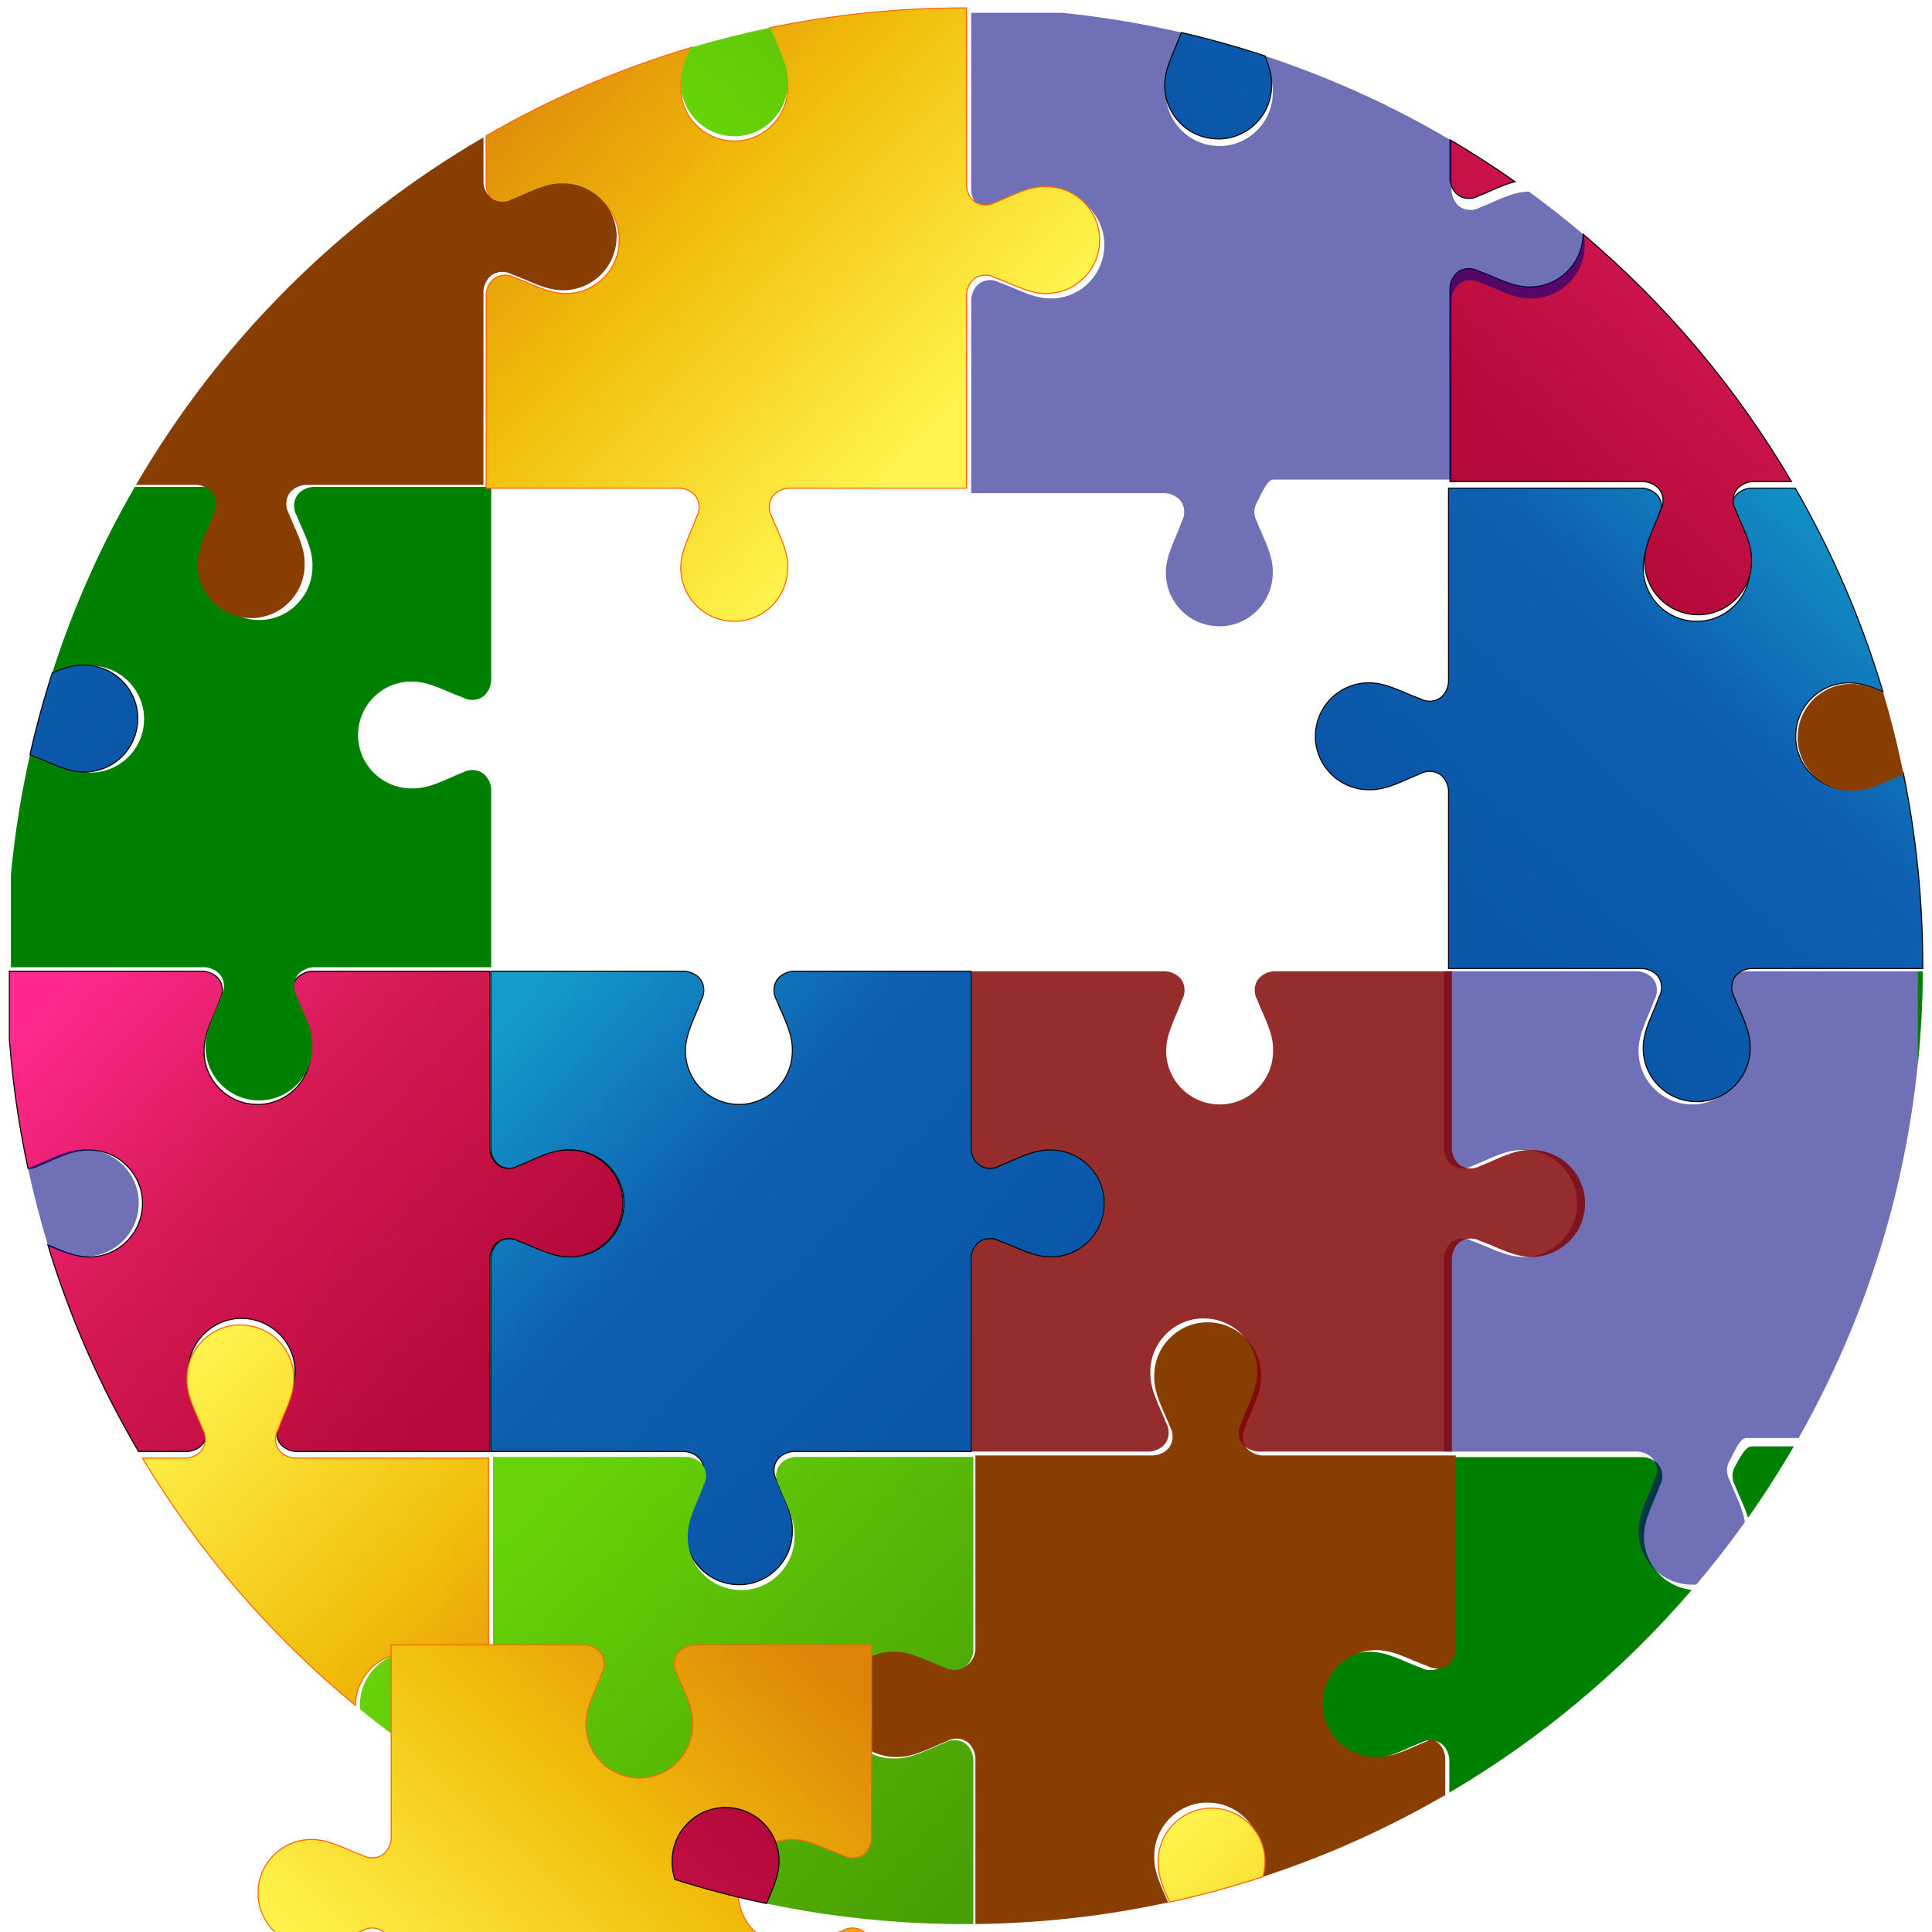 <?xml version="1.0" encoding="utf-8"?>
<svg id="svg2" width="512" height="512" viewBox="-315 -366 731 732" version="1.1" xmlns="http://www.w3.org/2000/svg">
    <title id="title4460">jigsaw-puzzle-II</title>
    <defs id="defs4">
        <linearGradient id="linearGradient4008" x1="444.77" gradientUnits="userSpaceOnUse" y1="302.12"
                        gradientTransform="matrix(1, 0, 0, 1, -611.814, -182.11)" x2="602.46" y2="451.32">
            <stop id="stop4416" style="stop-color:#ff298f" offset="0"/>
            <stop id="stop4418" style="stop-color:#d51952" offset="0.45"/>
            <stop id="stop4420" style="stop-color:#b5093b" offset="1"/>
        </linearGradient>
        <linearGradient id="linearGradient4013" x1="444.77" gradientUnits="userSpaceOnUse" y1="302.12"
                        gradientTransform="matrix(1, 0, 0, 1, -429.41, -182.11)" x2="602.46" y2="451.32">
            <stop id="stop4424" style="stop-color:#139bca" offset="0"/>
            <stop id="stop4426" style="stop-color:#0e5fb0" offset="0.45"/>
            <stop id="stop4428" style="stop-color:#0a57a9" offset="1"/>
        </linearGradient>
        <linearGradient id="linearGradient4027" x1="444.77" gradientUnits="userSpaceOnUse" y1="302.12"
                        gradientTransform="matrix(-1, 0, 0, -1, 444.037, 754.605)" x2="602.46" y2="451.32">
            <stop id="stop4432" style="stop-color:#dd8509" offset="0"/>
            <stop id="stop4434" style="stop-color:#f1bd0a" offset="0.45"/>
            <stop id="stop4436" style="stop-color:#fff44d" offset="1"/>
        </linearGradient>
        <linearGradient id="linearGradient4029" x1="444.77" gradientUnits="userSpaceOnUse" y1="302.12"
                        gradientTransform="matrix(-1, 0, 0, -1, 627.732, 754.171)" x2="602.46" y2="451.32">
            <stop id="stop4440" style="stop-color:#489f03" offset="0"/>
            <stop id="stop4442" style="stop-color:#55b505" offset="0.45"/>
            <stop id="stop4444" style="stop-color:#67d308" offset="1"/>
        </linearGradient>
        <filter id="filter4402" color-interpolation-filters="sRGB">
            <feGaussianBlur id="feGaussianBlur4404" stdDeviation="1.036"/>
        </filter>
        <linearGradient id="gradient-1" x1="444.77" gradientUnits="userSpaceOnUse" y1="302.12"
                        gradientTransform="matrix(-1, 0, 0, -1, 810.909, 437.122)" x2="602.46" y2="451.32">
            <stop id="stop-1" style="stop-color:#dd8509" offset="0"/>
            <stop id="stop-2" style="stop-color:#f1bd0a" offset="0.45"/>
            <stop id="stop-3" style="stop-color:#fff44d" offset="1"/>
        </linearGradient>
        <linearGradient id="gradient-2" x1="444.77" gradientUnits="userSpaceOnUse" y1="302.12"
                        gradientTransform="matrix(0, 1, -1, 0, 837.734, -517.16)" x2="602.46" y2="451.32">
            <stop id="stop-4" style="stop-color:#139bca" offset="0"/>
            <stop id="stop-5" style="stop-color:#0e5fb0" offset="0.45"/>
            <stop id="stop-6" style="stop-color:#0a57a9" offset="1"/>
        </linearGradient>
        <linearGradient id="gradient-3" x1="444.77" gradientUnits="userSpaceOnUse" y1="302.12"
                        gradientTransform="matrix(0, 1, -1, 0, 838.283, -701.639)" x2="602.46"
                        y2="451.32">
            <stop id="stop-7" style="stop-color:#ff298f" offset="0"/>
            <stop id="stop-8" style="stop-color:#d51952" offset="0.45"/>
            <stop id="stop-9" style="stop-color:#b5093b" offset="1"/>
        </linearGradient>
        <linearGradient id="gradient-4" x1="444.77" gradientUnits="userSpaceOnUse" y1="302.12"
                        gradientTransform="matrix(1, 0, -0, 1, -431.171, -547.12)" x2="602.46"
                        y2="451.32">
            <stop id="stop-10" style="stop-color:#dd8509" offset="0"/>
            <stop id="stop-11" style="stop-color:#f1bd0a" offset="0.45"/>
            <stop id="stop-12" style="stop-color:#fff44d" offset="1"/>
        </linearGradient>
        <linearGradient id="gradient-5" x1="444.77" gradientUnits="userSpaceOnUse" y1="302.12"
                        gradientTransform="matrix(-0, -1, 1, -0, -276.406, 1089.463)" x2="602.46"
                        y2="451.32">
            <stop id="stop-13" style="stop-color:#ff298f" offset="0"/>
            <stop id="stop-14" style="stop-color:#d51952" offset="0.45"/>
            <stop id="stop-15" style="stop-color:#b5093b" offset="1"/>
        </linearGradient>
        <linearGradient id="gradient-6" x1="444.77" gradientUnits="userSpaceOnUse" y1="302.12"
                        gradientTransform="matrix(-1, 0, 0, -1, 811.986, 937.694)" x2="602.46" y2="451.32">
            <stop id="stop-16" style="stop-color:#dd8509" offset="0"/>
            <stop id="stop-17" style="stop-color:#f1bd0a" offset="0.45"/>
            <stop id="stop-18" style="stop-color:#fff44d" offset="1"/>
        </linearGradient>
        <linearGradient id="gradient-7" x1="444.77" gradientUnits="userSpaceOnUse" y1="302.12"
                        gradientTransform="matrix(1, 0, 0, 1, -795.619, -365.816)" x2="602.46" y2="451.32">
            <stop id="stop-19" style="stop-color:#139bca" offset="0"/>
            <stop id="stop-20" style="stop-color:#0e5fb0" offset="0.45"/>
            <stop id="stop-21" style="stop-color:#0a57a9" offset="1"/>
        </linearGradient>
        <linearGradient id="gradient-8" x1="444.77" gradientUnits="userSpaceOnUse" y1="302.12"
                        gradientTransform="matrix(0, 1, -1, 0, 473.14, -882.932)" x2="602.46" y2="451.32">
            <stop id="stop-22" style="stop-color:#489f03" offset="0"/>
            <stop id="stop-23" style="stop-color:#55b505" offset="0.45"/>
            <stop id="stop-24" style="stop-color:#67d308" offset="1"/>
        </linearGradient>
        <linearGradient id="gradient-9" x1="444.77" gradientUnits="userSpaceOnUse" y1="302.12"
                        gradientTransform="matrix(0, 1, -1, 0, 656.448, -881.92)" x2="602.46" y2="451.32">
            <stop id="stop-25" style="stop-color:#139bca" offset="0"/>
            <stop id="stop-26" style="stop-color:#0e5fb0" offset="0.45"/>
            <stop id="stop-27" style="stop-color:#0a57a9" offset="1"/>
        </linearGradient>
    </defs>
    <g id="layer2" transform="translate(-137.29 -101.04)">
        <path id="path4359"
              d="M 370.91 401.356 L 370.879 401.356 C 370.669 399.011 369.306 396.477 367.316 395.325 C 365.152 394.072 362.331 394.083 360.16 395.325 C 353.888 397.746 347.562 401.592 340.722 401.356 C 329.888 401.356 321.014 392.836 320.472 382.137 C 320.455 381.792 320.472 381.455 320.472 381.106 C 320.472 369.922 329.538 360.856 340.722 360.856 C 347.685 360.856 353.633 364.632 360.16 366.887 C 362.331 368.129 365.152 368.14 367.316 366.887 C 369.306 365.735 370.669 363.201 370.879 360.856 L 370.91 360.856 L 370.91 287.106 L 444.66 287.106 L 444.66 287.137 C 447.005 287.347 449.539 288.709 450.691 290.7 C 451.944 292.864 451.933 295.685 450.691 297.856 C 448.436 304.384 444.66 310.332 444.66 317.294 C 444.66 327.757 452.595 336.366 462.775 337.433 C 436.678 367.817 405.641 393.835 370.91 414.241 Z M 479.129 297.856 C 477.887 295.685 477.876 292.864 479.129 290.7 C 480.281 288.709 482.815 283.281 485.16 283.071 L 485.16 283.04 L 501.437 283.04 C 496.046 292.326 490.254 301.351 484.087 310.091 C 482.814 305.91 480.679 301.872 479.129 297.856 Z"
              style="color:#000000;fill:#008000"/>
        <path id="path4374" style="color:#000000;fill:#873e00"
              d="M 299.61 438.267 C 299.61 427.083 290.544 418.017 279.36 418.017 C 279.011 418.017 278.674 418 278.329 418.017 C 267.629 418.559 259.11 427.433 259.11 438.267 C 258.897 444.429 261.997 450.173 264.384 455.837 C 240.814 460.934 216.391 463.743 191.36 464.018 L 191.36 400.736 L 191.329 400.736 C 191.119 398.391 189.756 395.857 187.766 394.705 C 185.602 393.452 182.781 393.463 180.61 394.705 C 174.338 397.126 168.012 400.972 161.172 400.736 C 150.338 400.736 141.464 392.216 140.922 381.517 C 140.905 381.172 140.922 380.835 140.922 380.486 C 140.922 369.302 149.988 360.236 161.172 360.236 C 168.135 360.236 174.083 364.012 180.61 366.267 C 182.781 367.509 185.602 367.52 187.766 366.267 C 189.756 365.115 191.119 362.581 191.329 360.236 L 191.36 360.236 L 191.36 286.486 L 259.11 286.486 L 259.11 286.455 C 261.455 286.245 263.989 284.882 265.141 282.892 C 266.394 280.727 266.383 277.907 265.141 275.736 C 262.72 269.464 258.873 263.137 259.11 256.298 C 259.11 245.463 267.629 236.59 278.329 236.048 C 278.674 236.03 279.011 236.048 279.36 236.048 C 290.544 236.048 299.61 245.114 299.61 256.298 C 299.61 263.261 295.834 269.208 293.579 275.736 C 292.337 277.907 292.326 280.727 293.579 282.892 C 294.73 284.882 297.265 286.245 299.61 286.455 L 299.61 286.486 L 373.36 286.486 L 373.36 360.236 L 373.329 360.236 C 373.119 362.581 371.757 365.115 369.767 366.267 C 367.602 367.52 364.781 367.509 362.61 366.267 C 356.082 364.012 350.134 360.236 343.172 360.236 C 331.989 360.236 322.922 369.302 322.922 380.486 C 322.922 380.835 322.905 381.172 322.922 381.517 C 323.464 392.217 332.338 400.736 343.172 400.736 C 350.012 400.972 356.339 397.126 362.61 394.705 C 364.781 393.463 363.602 393.452 365.767 394.705 C 367.757 395.857 369.119 398.391 369.329 400.736 L 369.36 400.736 L 369.36 415.146 C 346.954 428.162 323.029 438.849 297.914 446.875 C 298.901 444.11 299.61 441.284 299.61 438.267 Z"/>
        <path id="path4353" style="color:#000000;fill-opacity:.56;fill:#000080"
              d="M 442.6 103.04 L 442.6 103.072 C 444.945 103.282 447.48 104.644 448.631 106.634 C 449.884 108.799 449.873 111.62 448.631 113.79 C 446.376 120.319 442.6 126.266 442.6 133.229 C 442.6 144.412 451.666 153.479 462.85 153.479 C 463.2 153.479 463.536 153.496 463.881 153.479 C 474.581 152.937 483.1 144.063 483.1 133.229 C 483.337 126.389 479.49 120.062 477.069 113.791 C 475.827 111.62 475.816 108.799 477.069 106.634 C 478.221 104.644 480.755 103.282 483.1 103.072 L 483.1 103.041 L 550.285 103.041 C 549.938 167.316 532.886 227.637 503.249 279.883 L 483.1 279.883 L 483.1 279.914 C 480.755 280.124 478.221 286.613 477.069 288.603 C 475.816 290.768 475.827 293.588 477.069 295.759 C 479.08 300.97 482.076 306.219 482.896 311.768 C 477.086 319.904 470.949 327.789 464.503 335.406 C 464.297 335.423 464.089 335.436 463.881 335.447 C 463.536 335.465 463.2 335.447 462.85 335.447 C 451.666 335.447 442.6 326.381 442.6 315.197 C 442.6 308.234 446.376 302.287 448.631 295.759 C 449.873 293.588 449.884 290.768 448.631 288.603 C 447.48 286.613 444.945 285.25 442.6 285.041 L 442.6 285.009 L 368.85 285.009 L 368.85 211.259 L 368.881 211.259 C 369.091 208.914 370.453 206.38 372.444 205.228 C 374.608 203.975 377.429 203.986 379.6 205.228 C 386.128 207.483 392.076 211.259 399.038 211.259 C 410.221 211.259 419.288 202.193 419.288 191.009 C 419.288 190.66 419.305 190.323 419.288 189.978 C 418.746 179.278 409.872 170.759 399.038 170.759 C 392.198 170.523 385.872 174.369 379.6 176.79 C 377.429 178.032 374.608 178.043 372.444 176.79 C 370.453 175.638 369.091 173.104 368.881 170.759 L 368.85 170.759 L 368.85 103.04 Z"/>
        <path id="path4355"
              d="M 189.88 103.04 L 189.88 170.759 L 189.911 170.759 C 190.121 173.104 191.484 175.638 193.474 176.79 C 195.638 178.043 198.459 178.032 200.63 176.79 C 206.902 174.369 213.228 170.523 220.068 170.759 C 230.902 170.759 239.776 179.278 240.318 189.978 C 240.335 190.323 240.318 190.66 240.318 191.009 C 240.318 202.193 231.252 211.259 220.068 211.259 C 213.106 211.259 207.158 207.483 200.63 205.228 C 198.459 203.986 195.638 203.975 193.474 205.228 C 191.484 206.38 190.121 208.914 189.911 211.259 L 189.881 211.259 L 189.881 285.009 L 257.631 285.009 L 257.631 284.978 C 259.977 284.768 262.511 283.406 263.662 281.415 C 264.915 279.251 264.904 276.43 263.662 274.259 C 261.242 267.987 257.395 261.661 257.631 254.821 C 257.631 243.987 266.15 235.113 276.85 234.571 C 277.195 234.554 277.532 234.571 277.882 234.571 C 289.066 234.571 298.132 243.638 298.132 254.821 C 298.132 261.783 294.356 267.731 292.1 274.259 C 290.858 276.43 290.847 279.251 292.1 281.415 C 293.252 283.406 295.786 284.768 298.132 284.978 L 298.132 285.009 L 371.882 285.009 L 371.882 211.259 L 371.913 211.259 C 372.122 208.914 373.485 206.38 375.475 205.228 C 377.64 203.975 380.46 203.986 382.631 205.228 C 389.159 207.483 395.106 211.259 402.069 211.259 C 413.253 211.259 422.319 202.193 422.319 191.009 C 422.319 190.66 422.336 190.323 422.319 189.978 C 421.777 179.279 412.904 170.759 402.069 170.759 C 395.23 170.523 388.903 174.369 382.631 176.79 C 380.46 178.032 377.64 178.043 375.475 176.79 C 373.485 175.638 372.122 173.104 371.913 170.759 L 371.882 170.759 L 371.882 103.04 L 304.132 103.04 L 304.132 103.071 C 301.786 103.281 299.252 104.644 298.1 106.634 C 296.848 108.798 296.858 111.619 298.1 113.79 C 300.521 120.062 304.368 126.388 304.132 133.228 C 304.132 144.062 295.612 152.936 284.913 153.478 C 284.567 153.496 284.231 153.478 283.881 153.478 C 272.697 153.478 263.631 144.412 263.631 133.228 C 263.631 126.266 267.407 120.318 269.663 113.79 C 270.904 111.619 270.915 108.798 269.663 106.634 C 268.511 104.644 265.977 103.281 263.631 103.071 L 263.631 103.041 L 189.881 103.041 L 189.88 103.04 Z"
              style="color:#000000;filter:url(#filter4402);fill-opacity:.822;fill:#800000"/>
        <path id="path3971"
              d="M 7.744 103.04 L 7.744 170.759 L 7.775 170.759 C 7.985 173.104 9.347 175.638 11.337 176.79 C 13.502 178.043 16.323 178.032 18.494 176.79 C 24.765 174.369 31.092 170.522 37.932 170.759 C 48.766 170.759 57.64 179.278 58.182 189.978 C 58.199 190.323 58.182 190.66 58.182 191.009 C 58.182 202.193 49.115 211.259 37.932 211.259 C 30.97 211.259 25.022 207.483 18.494 205.228 C 16.323 203.986 13.502 203.975 11.337 205.228 C 9.347 206.38 7.985 208.914 7.775 211.259 L 7.744 211.259 L 7.744 285.009 L 81.494 285.009 L 81.494 285.04 C 83.839 285.25 86.374 286.613 87.525 288.603 C 88.778 290.767 88.767 293.588 87.525 295.759 C 85.27 302.286 81.494 308.234 81.494 315.197 C 81.494 326.381 90.56 335.447 101.744 335.447 C 102.093 335.447 102.43 335.465 102.775 335.447 C 113.475 334.905 121.994 326.031 121.994 315.197 C 122.231 308.357 118.384 302.031 115.963 295.759 C 114.721 293.588 114.71 290.767 115.963 288.603 C 117.115 286.613 119.649 285.25 121.994 285.04 L 121.994 285.009 L 189.744 285.009 L 189.744 211.259 L 189.775 211.259 C 189.985 208.914 191.348 206.379 193.338 205.228 C 195.502 203.975 198.323 203.986 200.494 205.228 C 207.021 207.483 212.969 211.259 219.932 211.259 C 231.116 211.259 240.182 202.193 240.182 191.009 C 240.182 190.66 240.199 190.323 240.182 189.978 C 239.64 179.279 230.766 170.759 219.932 170.759 C 213.092 170.523 206.766 174.369 200.494 176.79 C 198.323 178.032 195.502 178.043 193.338 176.79 C 191.348 175.638 189.985 173.104 189.775 170.759 L 189.744 170.759 L 189.744 103.04 L 121.994 103.04 L 121.994 103.071 C 119.649 103.281 117.115 104.643 115.963 106.634 C 114.71 108.798 114.721 111.619 115.963 113.79 C 118.384 120.062 122.231 126.388 121.994 133.228 C 121.994 144.062 113.475 152.936 102.775 153.478 C 102.43 153.495 102.093 153.478 101.744 153.478 C 90.56 153.478 81.494 144.412 81.494 133.228 C 81.494 126.266 85.27 120.318 87.525 113.79 C 88.767 111.619 88.778 108.798 87.525 106.634 C 86.374 104.643 83.839 103.281 81.494 103.071 L 81.494 103.041 L 7.744 103.041 L 7.744 103.04 Z"
              style="color:#000000;stroke:#000000;stroke-width:0.4;fill:url(#linearGradient4013)"/>
        <path id="path4006"
              d="M -174.663 103.041 L -100.913 103.041 L -100.913 103.071 C -98.567 103.281 -96.033 104.643 -94.881 106.633 C -93.629 108.798 -93.64 111.619 -94.881 113.79 C -97.137 120.318 -100.913 126.265 -100.913 133.228 C -100.913 144.411 -91.847 153.478 -80.663 153.478 C -80.313 153.478 -79.977 153.495 -79.631 153.478 C -68.932 152.936 -60.412 144.062 -60.412 133.228 C -60.176 126.388 -64.023 120.061 -66.444 113.79 C -67.686 111.619 -67.696 108.798 -66.444 106.633 C -65.292 104.643 -62.758 103.281 -60.412 103.071 L -60.412 103.04 L 7.338 103.04 L 7.338 170.759 L 7.369 170.759 C 7.578 173.104 8.941 175.638 10.931 176.79 C 13.096 178.042 15.916 178.032 18.087 176.79 C 24.359 174.369 30.686 170.522 37.525 170.759 C 48.36 170.759 57.233 179.279 57.775 189.978 C 57.792 190.323 57.775 190.659 57.775 191.009 C 57.775 202.193 48.709 211.259 37.525 211.259 C 30.562 211.259 24.615 207.483 18.087 205.228 C 15.916 203.986 13.096 203.975 10.931 205.228 C 8.941 206.379 7.578 208.913 7.369 211.259 L 7.338 211.259 L 7.338 285.009 L -66.412 285.009 L -66.412 284.977 C -68.758 284.768 -71.292 283.405 -72.444 281.415 C -73.697 279.25 -73.686 276.43 -72.444 274.259 C -70.188 267.731 -66.412 261.783 -66.412 254.821 C -66.412 243.637 -75.478 234.571 -86.662 234.571 C -87.012 234.571 -87.349 234.554 -87.694 234.571 C -98.394 235.113 -106.913 243.987 -106.913 254.821 C -107.149 261.661 -103.302 267.987 -100.882 274.259 C -99.64 276.43 -99.629 279.25 -100.882 281.415 C -102.033 283.405 -104.567 284.768 -106.913 284.977 L -106.913 285.009 L -125.706 285.009 C -140.087 260.594 -151.693 234.348 -160.091 206.706 C -160.091 206.706 -160.091 206.706 -160.091 206.706 C -154.99 208.831 -150.059 211.259 -144.476 211.259 C -133.292 211.259 -124.226 202.193 -124.226 191.009 C -124.226 190.659 -124.209 190.323 -124.226 189.978 C -124.768 179.278 -133.642 170.759 -144.476 170.759 C -151.316 170.522 -157.642 174.369 -163.914 176.79 C -165.029 177.428 -166.315 177.741 -167.595 177.725 C -167.638 177.523 -167.682 177.32 -167.725 177.118 C -167.738 177.054 -167.752 176.991 -167.765 176.928 C -168.083 175.432 -168.392 173.933 -168.692 172.431 C -168.7 172.391 -168.708 172.351 -168.716 172.312 C -168.758 172.098 -168.801 171.884 -168.843 171.67 C -169.762 167.008 -170.592 162.315 -171.331 157.591 C -172.794 148.237 -173.9 138.765 -174.635 129.189 C -174.645 129.061 -174.654 128.933 -174.664 128.805 L -174.664 103.04 Z"
              style="color:#000000;stroke:#000000;stroke-width:0.4;fill:url(#linearGradient4008)"/>
        <path id="path4023" style="color:#000000;stroke:#ff6600;stroke-width:0.4;fill:url(#linearGradient4027)"
              d="M -107.363 287.486 L -107.363 287.455 C -105.018 287.245 -102.484 285.882 -101.332 283.892 C -100.079 281.728 -100.09 278.907 -101.332 276.736 C -103.753 270.464 -107.6 264.138 -107.363 257.298 C -107.363 246.464 -98.844 237.59 -88.144 237.048 C -87.799 237.031 -87.462 237.048 -87.113 237.048 C -75.929 237.048 -66.863 246.114 -66.863 257.298 C -66.863 264.261 -70.639 270.209 -72.894 276.736 C -74.136 278.907 -74.147 281.728 -72.894 283.892 C -71.743 285.882 -69.208 287.245 -66.863 287.455 L -66.863 287.486 L 6.887 287.486 L 6.887 361.236 L 6.856 361.236 C 6.646 363.581 5.284 366.116 3.294 367.267 C 1.129 368.52 -1.692 368.509 -3.863 367.267 C -10.391 365.012 -16.339 361.236 -23.301 361.236 C -34.388 361.236 -43.396 370.148 -43.549 381.2 C -75.482 354.858 -102.835 323.162 -124.233 287.486 Z M -3.863 395.705 C -1.692 394.463 1.129 394.452 3.294 395.705 C 5.284 396.857 6.646 399.391 6.856 401.736 L 6.887 401.736 L 6.887 416.109 C -1.36 411.376 -9.404 406.329 -17.228 400.984 C -12.642 399.778 -8.239 397.394 -3.863 395.705 Z"/>
        <path id="path4025"
              d="M 116.833 438.821 C 116.833 427.637 107.767 418.571 96.583 418.571 C 96.233 418.571 95.897 418.554 95.552 418.571 C 84.852 419.113 76.333 427.987 76.333 438.821 C 76.233 441.706 76.86 444.499 77.799 447.236 C 53.525 439.566 30.354 429.413 8.583 417.076 L 8.583 401.29 L 8.552 401.29 C 8.342 398.945 6.979 396.411 4.989 395.259 C 2.824 394.006 0.004 394.017 -2.167 395.259 C -7.102 397.164 -12.071 399.951 -17.296 400.938 C -25.733 395.171 -33.915 389.057 -41.82 382.617 C -41.834 382.436 -41.846 382.254 -41.855 382.071 C -41.872 381.726 -41.855 381.39 -41.855 381.04 C -41.855 369.856 -32.789 360.79 -21.605 360.79 C -14.642 360.79 -8.694 364.566 -2.167 366.821 C 0.004 368.063 2.824 368.074 4.989 366.821 C 6.979 365.67 8.342 363.135 8.552 360.79 L 8.583 360.79 L 8.583 287.04 L 82.333 287.04 L 82.333 287.071 C 84.678 287.281 87.212 288.644 88.364 290.634 C 89.617 292.798 89.606 295.619 88.364 297.79 C 86.109 304.318 82.333 310.266 82.333 317.228 C 82.333 328.412 91.399 337.478 102.583 337.478 C 102.932 337.478 103.269 337.495 103.614 337.478 C 114.314 336.936 122.833 328.062 122.833 317.228 C 123.069 310.388 119.223 304.062 116.802 297.79 C 115.56 295.619 115.549 292.798 116.802 290.634 C 117.953 288.644 120.487 287.281 122.833 287.071 L 122.833 287.04 L 190.583 287.04 L 190.583 360.79 L 190.552 360.79 C 190.342 363.135 188.979 365.67 186.989 366.821 C 184.824 368.074 182.004 368.063 179.833 366.821 C 173.305 364.566 167.357 360.79 160.395 360.79 C 149.211 360.79 140.145 369.856 140.145 381.04 C 140.145 381.39 140.128 381.726 140.145 382.071 C 140.687 392.771 149.561 401.29 160.395 401.29 C 167.235 401.527 173.561 397.68 179.833 395.259 C 182.004 394.017 184.824 394.006 186.989 395.259 C 188.979 396.411 190.342 398.945 190.552 401.29 L 190.583 401.29 L 190.583 464.025 C 189.486 464.035 188.389 464.04 187.29 464.04 C 161.33 464.04 136.006 461.315 111.59 456.135 C 113.838 450.417 116.833 445.021 116.833 438.821 Z"
              style="color:#000000;fill:url(#linearGradient4029)"/>
        <path id="path-1"
              d="M 7.9 -6.747 L 7.869 -6.747 C 7.659 -4.401 6.296 -1.867 4.306 -0.716 C 2.142 0.537 -0.679 0.526 -2.85 -0.716 C -9.378 -2.971 -15.326 -6.747 -22.288 -6.747 C -33.472 -6.747 -42.538 2.319 -42.538 13.503 C -42.538 13.853 -42.555 14.189 -42.538 14.534 C -41.996 25.234 -33.122 33.753 -22.288 33.753 C -15.448 33.99 -9.122 30.143 -2.85 27.722 C -0.679 26.48 2.142 26.469 4.306 27.722 C 6.296 28.874 7.659 31.408 7.869 33.753 L 7.9 33.753 L 7.9 101.503 L -59.819 101.503 L -59.819 101.534 C -62.164 101.744 -64.698 103.107 -65.85 105.097 C -67.103 107.261 -67.092 110.082 -65.85 112.253 C -63.429 118.525 -59.583 124.851 -59.819 131.691 C -59.819 142.525 -68.339 151.399 -79.038 151.941 C -79.383 151.958 -79.72 151.941 -80.069 151.941 C -91.253 151.941 -100.319 142.875 -100.319 131.691 C -100.319 124.728 -96.543 118.78 -94.288 112.253 C -93.046 110.082 -93.035 107.261 -94.288 105.097 C -95.44 103.107 -97.974 101.744 -100.319 101.534 L -100.319 101.503 L -174.069 101.503 L -174.069 66.298 C -172.6 50.824 -170.159 35.633 -166.809 20.787 C -165.592 20.803 -164.378 21.116 -163.319 21.722 C -156.791 23.977 -150.843 27.753 -143.881 27.753 C -132.697 27.753 -123.631 18.687 -123.631 7.503 C -123.631 7.154 -123.614 6.817 -123.631 6.472 C -124.173 -4.228 -133.047 -12.747 -143.881 -12.747 C -149.105 -12.927 -154.03 -10.726 -158.859 -8.598 C -150.861 -33.873 -140.171 -57.952 -127.125 -80.497 L -100.319 -80.497 L -100.319 -80.466 C -97.974 -80.256 -95.439 -78.893 -94.288 -76.903 C -93.035 -74.739 -93.046 -71.918 -94.288 -69.747 C -96.543 -63.219 -100.319 -57.271 -100.319 -50.309 C -100.319 -39.125 -91.253 -30.059 -80.069 -30.059 C -79.72 -30.059 -79.383 -30.042 -79.038 -30.059 C -68.338 -30.601 -59.819 -39.475 -59.819 -50.309 C -59.582 -57.149 -63.429 -63.475 -65.85 -69.747 C -67.092 -71.918 -67.103 -74.739 -65.85 -76.903 C -64.698 -78.893 -62.164 -80.256 -59.819 -80.466 L -59.819 -80.497 L 7.9 -80.497 L 7.9 -6.747 Z"
              style="color: rgb(0, 0, 0); fill: rgb(0, 128, 0);"/>
        <path id="path-2"
              style="color: rgb(0, 0, 0); fill: rgb(135, 62, 0); transform-box: fill-box; transform-origin: 50% 50%;"
              d="M 186.347 151.664 L 186.347 83.945 L 186.316 83.945 C 186.106 81.6 184.744 79.066 182.754 77.914 C 180.589 76.661 181.768 76.672 179.597 77.914 C 173.326 80.335 166.999 84.181 160.159 83.945 C 149.325 83.945 140.451 75.426 139.909 64.726 C 139.892 64.381 139.909 64.044 139.909 63.695 C 139.909 52.511 148.976 43.445 160.159 43.445 C 167.121 43.445 173.069 47.221 179.597 49.476 C 181.768 50.718 184.589 50.729 186.754 49.476 C 188.744 48.324 190.106 45.79 190.316 43.445 L 190.347 43.445 L 190.347 -30.305 L 116.597 -30.305 L 116.597 -30.336 C 114.252 -30.546 111.717 -31.909 110.566 -33.899 C 109.313 -36.064 109.324 -38.884 110.566 -41.055 C 112.821 -47.583 116.597 -53.53 116.597 -60.493 C 116.597 -71.677 107.531 -80.743 96.347 -80.743 C 95.998 -80.743 95.661 -80.761 95.316 -80.743 C 84.616 -80.201 76.097 -71.328 76.097 -60.493 C 75.86 -53.654 79.707 -47.327 82.128 -41.055 C 83.37 -38.884 83.381 -36.064 82.128 -33.899 C 80.976 -31.909 78.442 -30.546 76.097 -30.336 L 76.097 -30.305 L 8.347 -30.305 L 8.347 43.445 L 8.316 43.445 C 8.106 45.79 6.743 48.324 4.753 49.476 C 2.589 50.729 -0.232 50.718 -2.403 49.476 C -8.93 47.221 -14.878 43.445 -21.841 43.445 C -33.025 43.445 -42.091 52.511 -42.091 63.695 C -42.091 64.044 -42.108 64.381 -42.091 64.726 C -41.549 75.425 -32.675 83.945 -21.841 83.945 C -15.001 84.181 -8.675 80.335 -2.403 77.914 C -0.232 76.672 2.589 76.661 4.753 77.914 C 6.743 79.066 8.106 81.6 8.316 83.945 L 8.347 83.945 L 8.347 151.664 L 76.097 151.664 L 76.097 151.633 C 78.442 151.423 80.976 150.06 82.128 148.07 C 83.381 145.906 83.37 143.085 82.128 140.914 C 79.707 134.642 75.86 128.316 76.097 121.476 C 76.097 110.642 84.616 101.768 95.316 101.226 C 95.661 101.209 95.998 101.226 96.347 101.226 C 107.531 101.226 116.597 110.292 116.597 121.476 C 116.597 128.438 112.821 134.386 110.566 140.914 C 109.324 143.085 109.313 145.906 110.566 148.07 C 111.717 150.06 114.252 151.423 116.597 151.633 L 116.597 151.664 L 186.347 151.664 Z"
              transform="matrix(0, -1, 1, 0, 0, 0)"/>
        <path id="path-3"
              style="color: rgb(0, 0, 0); stroke: rgb(255, 102, 0); stroke-width: 0.4; fill: url('#gradient-1'); transform-box: fill-box; transform-origin: 50% 50%;"
              d="M 373.758 151.971 L 373.758 84.252 L 373.727 84.252 C 373.517 81.907 372.155 79.373 370.165 78.221 C 368 76.968 365.179 76.979 363.008 78.221 C 356.737 80.642 350.41 84.489 343.57 84.252 C 332.736 84.252 323.862 75.733 323.32 65.033 C 323.303 64.688 323.32 64.352 323.32 64.002 C 323.32 52.818 332.387 43.752 343.57 43.752 C 350.532 43.752 356.48 47.528 363.008 49.783 C 365.179 51.025 368 51.036 370.165 49.783 C 372.155 48.632 373.517 46.097 373.727 43.752 L 373.758 43.752 L 373.758 -29.998 L 300.008 -29.998 L 300.008 -30.029 C 297.663 -30.239 295.128 -31.602 293.977 -33.592 C 292.724 -35.756 292.735 -38.577 293.977 -40.748 C 296.232 -47.275 300.008 -53.223 300.008 -60.186 C 300.008 -71.37 290.942 -80.436 279.758 -80.436 C 279.409 -80.436 279.072 -80.453 278.727 -80.436 C 268.027 -79.894 259.508 -71.02 259.508 -60.186 C 259.271 -53.346 263.118 -47.02 265.539 -40.748 C 266.781 -38.577 266.792 -35.756 265.539 -33.592 C 264.387 -31.602 261.853 -30.239 259.508 -30.029 L 259.508 -29.998 L 191.758 -29.998 L 191.758 43.752 L 191.727 43.752 C 191.517 46.097 190.154 48.632 188.164 49.783 C 186 51.036 183.179 51.025 181.008 49.783 C 174.481 47.528 168.533 43.752 161.57 43.752 C 150.386 43.752 141.32 52.818 141.32 64.002 C 141.32 64.352 141.303 64.688 141.32 65.033 C 141.862 75.732 150.736 84.252 161.57 84.252 C 168.41 84.489 174.736 80.642 181.008 78.221 C 183.179 76.979 186 76.968 188.164 78.221 C 190.154 79.373 191.517 81.907 191.727 84.252 L 191.758 84.252 L 191.758 151.971 L 259.508 151.971 L 259.508 151.94 C 261.853 151.73 264.387 150.368 265.539 148.377 C 266.792 146.213 266.781 143.392 265.539 141.221 C 263.118 134.949 259.271 128.623 259.508 121.783 C 259.508 110.949 268.027 102.075 278.727 101.533 C 279.072 101.516 279.409 101.533 279.758 101.533 C 290.942 101.533 300.008 110.599 300.008 121.783 C 300.008 128.745 296.232 134.693 293.977 141.221 C 292.735 143.392 292.724 146.213 293.977 148.377 C 295.128 150.368 297.663 151.73 300.008 151.94 L 300.008 151.971 L 373.758 151.971 Z"
              transform="matrix(0, -1, 1, 0, 0, 0)"/>
        <path id="path-4"
              d="M 522.396 -6.256 C 511.212 -6.256 502.146 2.81 502.146 13.994 C 502.146 14.343 502.129 14.68 502.146 15.025 C 502.688 25.725 511.562 34.244 522.396 34.244 C 529.236 34.481 535.562 30.634 541.834 28.213 C 542.17 28.021 542.521 27.858 542.883 27.725 C 547.739 51.405 550.29 75.924 550.29 101.04 C 550.29 101.358 550.29 101.676 550.289 101.994 L 484.865 101.994 L 484.865 102.025 C 482.52 102.235 479.986 103.598 478.834 105.588 C 477.581 107.752 477.592 110.573 478.834 112.744 C 481.255 119.016 485.101 125.342 484.865 132.182 C 484.865 143.016 476.345 151.89 465.646 152.432 C 465.301 152.449 464.964 152.432 464.615 152.432 C 453.431 152.432 444.365 143.366 444.365 132.182 C 444.365 125.219 448.141 119.271 450.396 112.744 C 451.638 110.573 451.649 107.752 450.396 105.588 C 449.245 103.598 446.71 102.235 444.365 102.025 L 444.365 101.994 L 370.615 101.994 L 370.615 34.244 L 370.584 34.244 C 370.374 31.899 369.011 29.365 367.021 28.213 C 364.857 26.96 362.036 26.971 359.865 28.213 C 353.593 30.634 347.267 34.481 340.427 34.244 C 329.593 34.244 320.719 25.725 320.177 15.025 C 320.159 14.68 320.177 14.343 320.177 13.994 C 320.177 2.81 329.243 -6.256 340.427 -6.256 C 347.39 -6.256 353.338 -2.48 359.865 -0.225 C 362.036 1.017 364.857 1.028 367.021 -0.225 C 369.011 -1.376 370.374 -3.911 370.584 -6.256 L 370.615 -6.256 L 370.615 -80.006 L 444.365 -80.006 L 444.365 -79.975 C 446.71 -79.765 449.244 -78.403 450.396 -76.413 C 451.649 -74.248 451.638 -71.427 450.396 -69.256 C 448.141 -62.728 444.365 -56.78 444.365 -49.818 C 444.365 -38.635 453.431 -29.568 464.615 -29.568 C 464.964 -29.568 465.301 -29.551 465.646 -29.568 C 476.346 -30.11 484.865 -38.984 484.865 -49.818 C 485.102 -56.658 481.255 -62.985 478.834 -69.256 C 477.592 -71.427 477.581 -74.248 478.834 -76.413 C 479.986 -78.403 482.52 -79.765 484.865 -79.975 L 484.865 -80.006 L 501.989 -80.006 C 515.881 -55.911 527.085 -30.071 535.192 -2.896 C 531.063 -4.643 526.946 -6.256 522.396 -6.256 Z"
              style="color: rgb(0, 0, 0); stroke: rgb(0, 0, 0); stroke-width: 0.4; fill: url('#gradient-2');"/>
        <path id="path-5"
              d="M 485.413 -82.487 L 485.413 -82.456 C 483.068 -82.247 480.534 -80.884 479.382 -78.894 C 478.13 -76.729 478.14 -73.909 479.382 -71.738 C 481.803 -65.466 485.65 -59.139 485.413 -52.3 C 485.413 -41.465 476.893 -32.592 466.194 -32.05 C 465.849 -32.033 465.513 -32.05 465.163 -32.05 C 453.979 -32.05 444.913 -41.116 444.913 -52.3 C 444.913 -59.263 448.689 -65.21 450.944 -71.738 C 452.186 -73.909 452.197 -76.729 450.944 -78.894 C 449.793 -80.884 447.259 -82.247 444.913 -82.456 L 444.913 -82.487 L 371.163 -82.487 L 371.163 -156.237 L 371.195 -156.237 C 371.404 -158.583 372.767 -161.117 374.757 -162.269 C 376.922 -163.522 379.742 -163.511 381.913 -162.269 C 388.441 -160.013 394.389 -156.237 401.351 -156.237 C 412.446 -156.237 421.457 -165.16 421.599 -176.222 C 452.906 -149.738 479.667 -118.048 500.546 -82.487 L 485.413 -82.487 Z M 381.913 -190.707 C 379.742 -189.465 376.922 -189.454 374.757 -190.707 C 372.767 -191.858 371.404 -194.392 371.195 -196.738 L 371.163 -196.738 L 371.163 -212.013 C 379.608 -207.042 387.833 -201.739 395.822 -196.123 C 391.041 -194.969 386.463 -192.462 381.913 -190.707 Z"
              style="color: rgb(0, 0, 0); stroke: rgb(0, 0, 0); stroke-width: 0.4; fill: url('#gradient-3');"/>
        <path id="path-6" style="color:#000000;fill-opacity:.56;fill:#000080"
              d="M 269.541 -249.34 C 267.286 -242.811 263.51 -236.864 263.51 -229.901 C 263.51 -218.718 272.576 -209.651 283.76 -209.651 C 284.11 -209.651 284.446 -209.634 284.791 -209.651 C 295.491 -210.193 304.01 -219.067 304.01 -229.901 C 304.181 -234.826 302.234 -239.484 300.227 -244.047 C 325.395 -235.816 349.351 -224.908 371.76 -211.66 L 371.76 -192.37 L 371.791 -192.37 C 372.001 -190.025 373.364 -187.491 375.354 -186.339 C 377.518 -185.087 380.339 -185.097 382.51 -186.339 C 388.506 -188.654 394.552 -192.272 401.049 -192.378 C 408.184 -187.172 415.121 -181.711 421.848 -176.01 C 422.031 -175.078 422.149 -174.124 422.198 -173.151 C 422.215 -172.806 422.198 -172.47 422.198 -172.12 C 422.198 -160.936 413.132 -151.87 401.948 -151.87 C 394.985 -151.87 389.037 -155.646 382.51 -157.901 C 380.339 -159.143 377.518 -159.154 375.354 -157.901 C 373.364 -156.75 372.001 -154.216 371.791 -151.87 L 371.76 -151.87 L 371.76 -83.247 L 304.01 -83.247 L 304.01 -83.216 C 301.665 -83.006 299.131 -76.517 297.979 -74.527 C 296.726 -72.362 296.737 -69.542 297.979 -67.371 C 300.4 -61.099 304.247 -54.772 304.01 -47.933 C 304.01 -37.098 295.491 -28.225 284.791 -27.683 C 284.446 -27.665 284.11 -27.683 283.76 -27.683 C 272.576 -27.683 263.51 -36.749 263.51 -47.933 C 263.51 -54.896 267.286 -60.843 269.541 -67.371 C 270.783 -69.542 270.794 -72.362 269.541 -74.527 C 268.39 -76.517 265.855 -77.88 263.51 -78.089 L 263.51 -78.121 L 189.76 -78.121 L 189.76 -151.871 L 189.791 -151.871 C 190.001 -154.216 191.363 -156.75 193.354 -157.902 C 195.518 -159.155 198.339 -159.144 200.51 -157.902 C 207.038 -155.647 212.986 -151.871 219.948 -151.871 C 231.131 -151.871 240.198 -160.937 240.198 -172.121 C 240.198 -172.47 240.215 -172.807 240.198 -173.152 C 239.656 -183.852 230.782 -192.371 219.948 -192.371 C 213.108 -192.607 206.782 -188.761 200.51 -186.34 C 198.339 -185.098 195.518 -185.087 193.354 -186.34 C 191.363 -187.492 190.001 -190.026 189.791 -192.371 L 189.76 -192.371 L 189.76 -260.09 L 224.364 -260.09 C 240.045 -258.499 255.431 -255.911 270.457 -252.388 C 270.38 -251.321 270.074 -250.271 269.541 -249.34 Z"/>
        <path id="path-7"
              style="color: rgb(0, 0, 0); stroke: rgb(255, 102, 0); stroke-width: 0.4; fill: url('#gradient-4');"
              d="M 79.73 -231.782 C 79.73 -220.598 88.796 -211.532 99.98 -211.532 C 100.329 -211.532 100.666 -211.515 101.011 -211.532 C 111.711 -212.074 120.23 -220.948 120.23 -231.782 C 120.467 -238.622 116.62 -244.948 114.199 -251.22 C 113.643 -252.192 113.334 -253.293 113.274 -254.408 C 137.17 -259.359 161.926 -261.96 187.29 -261.96 C 187.52 -261.96 187.75 -261.96 187.98 -261.959 L 187.98 -194.251 L 188.011 -194.251 C 188.221 -191.906 189.583 -189.371 191.573 -188.219 C 193.737 -186.966 196.558 -186.977 198.729 -188.219 C 205.002 -190.64 211.328 -194.487 218.168 -194.25 C 229.002 -194.25 237.875 -185.73 238.417 -175.031 C 238.434 -174.686 238.417 -174.35 238.417 -174 C 238.417 -162.816 229.351 -153.75 218.167 -153.75 C 211.204 -153.75 205.256 -157.526 198.729 -159.781 C 196.558 -161.023 193.737 -161.034 191.573 -159.781 C 189.583 -158.63 188.22 -156.096 188.01 -153.751 L 187.979 -153.751 L 187.979 -80.001 L 120.229 -80.001 L 120.229 -79.97 C 117.884 -79.76 115.35 -78.397 114.198 -76.407 C 112.945 -74.243 112.956 -71.422 114.198 -69.251 C 116.619 -62.979 120.466 -56.653 120.229 -49.813 C 120.229 -38.979 111.71 -30.105 101.01 -29.563 C 100.665 -29.546 100.328 -29.563 99.979 -29.563 C 88.795 -29.563 79.729 -38.629 79.729 -49.813 C 79.729 -56.776 83.505 -62.724 85.76 -69.251 C 87.002 -71.422 87.013 -74.243 85.76 -76.407 C 84.609 -78.397 82.074 -79.76 79.729 -79.97 L 79.729 -80.001 L 5.979 -80.001 L 5.979 -153.751 L 6.01 -153.751 C 6.22 -156.096 7.582 -158.631 9.572 -159.782 C 11.737 -161.035 14.558 -161.024 16.729 -159.782 C 23.257 -157.527 29.205 -153.751 36.167 -153.751 C 47.35 -153.751 56.417 -162.817 56.417 -174.001 C 56.417 -174.351 56.434 -174.687 56.417 -175.032 C 55.875 -185.732 47.002 -194.251 36.168 -194.251 C 29.328 -194.488 23.001 -190.641 16.729 -188.22 C 14.558 -186.978 11.737 -186.967 9.572 -188.22 C 7.582 -189.372 6.221 -191.906 6.011 -194.251 L 5.98 -194.251 L 5.98 -213.507 C 30.388 -227.606 56.59 -238.946 84.159 -247.101 C 82.065 -242.105 79.73 -237.257 79.73 -231.782 Z"/>
        <path id="path-8" style="color: rgb(0, 0, 0); fill: rgb(135, 62, 0);"
              d="M 4.966 -195.482 L 4.997 -195.482 C 5.207 -193.137 6.57 -190.603 8.56 -189.451 C 10.724 -188.198 13.545 -188.209 15.716 -189.451 C 21.988 -191.872 28.314 -195.718 35.154 -195.482 C 45.988 -195.482 54.862 -186.962 55.404 -176.263 C 55.421 -175.918 55.404 -175.581 55.404 -175.232 C 55.404 -164.048 46.338 -154.982 35.154 -154.982 C 28.191 -154.982 22.243 -158.758 15.716 -161.013 C 13.545 -162.255 10.724 -162.266 8.56 -161.013 C 6.57 -159.861 5.207 -157.327 4.997 -154.982 L 4.966 -154.982 L 4.966 -81.232 L -62.784 -81.232 L -62.784 -81.201 C -65.129 -80.991 -67.663 -79.628 -68.815 -77.638 C -70.068 -75.473 -70.057 -72.653 -68.815 -70.482 C -66.394 -64.21 -62.547 -57.883 -62.784 -51.044 C -62.784 -40.209 -71.303 -31.336 -82.003 -30.794 C -82.348 -30.776 -82.685 -30.794 -83.034 -30.794 C -94.218 -30.794 -103.284 -39.86 -103.284 -51.044 C -103.284 -58.007 -99.508 -63.954 -97.253 -70.482 C -96.011 -72.653 -96 -75.473 -97.253 -77.638 C -98.404 -79.628 -100.939 -80.991 -103.284 -81.201 L -103.284 -81.232 L -126.699 -81.232 C -94.999 -135.723 -49.52 -181.21 4.966 -212.919 L 4.966 -195.482 Z"/>
        <path id="path-9"
              d="M 76.465 440.124 C 76.465 429.289 84.985 420.416 95.684 419.874 C 96.029 419.857 96.365 419.874 96.715 419.874 C 107.899 419.874 116.965 428.94 116.965 440.124 C 116.965 445.899 114.368 450.975 112.195 456.263 C 100.402 453.782 88.821 450.73 77.48 447.135 C 76.799 444.847 76.382 442.517 76.465 440.124 Z"
              style="color: rgb(0, 0, 0); stroke: rgb(0, 0, 0); stroke-width: 0.4; fill: url('#gradient-5');"/>
        <path id="path-10"
              style="color: rgb(0, 0, 0); stroke: rgb(255, 102, 0); stroke-width: 0.4; fill: url('#gradient-6');"
              d="M 260.586 440.388 C 260.586 429.554 269.105 420.68 279.805 420.138 C 280.15 420.121 280.487 420.138 280.836 420.138 C 292.02 420.138 301.086 429.204 301.086 440.388 C 301.086 442.363 300.782 444.257 300.295 446.105 C 288.739 449.887 276.928 453.105 264.894 455.726 C 262.717 450.781 260.4 445.742 260.586 440.388 Z"/>
        <path id="path-11" style="color: rgb(0, 0, 0); fill: rgb(135, 62, 0);"
              d="M 542.573 28.607 C 536.301 31.028 529.974 34.875 523.135 34.638 C 512.3 34.638 503.427 26.119 502.885 15.419 C 502.867 15.074 502.885 14.737 502.885 14.388 C 502.885 3.204 511.951 -5.862 523.135 -5.862 C 527.424 -5.862 531.328 -4.429 535.22 -2.801 C 538.263 7.409 540.869 17.809 543.015 28.375 C 542.865 28.447 542.718 28.524 542.573 28.607 Z"/>
        <path id="path-12"
              d="M 548.416 103.084 L 550.284 103.084 C 550.219 114.916 549.588 126.615 548.416 138.153 L 548.416 103.084 Z"
              style="color: rgb(0, 0, 0); fill: rgb(0, 128, 0);"/>
        <path id="path-13"
              d="M -146.278 -12.947 C -135.444 -12.947 -126.57 -4.427 -126.028 6.272 C -126.011 6.617 -126.028 6.954 -126.028 7.303 C -126.028 18.487 -135.094 27.553 -146.278 27.553 C -153.241 27.553 -159.189 23.777 -165.716 21.522 C -166.08 21.314 -166.462 21.14 -166.857 21.001 C -164.488 10.473 -161.661 0.118 -158.399 -10.041 C -154.481 -11.699 -150.477 -13.092 -146.278 -12.947 Z"
              style="color: rgb(0, 0, 0); stroke: rgb(0, 0, 0); stroke-width: 0.4; fill: url('#gradient-7');"/>
        <path id="path-14" style="color:#000000;fill-opacity:.56;fill:#000080"
              d="M -165.331 176.636 C -159.059 174.215 -152.733 170.368 -145.893 170.605 C -135.059 170.605 -126.185 179.124 -125.643 189.824 C -125.626 190.169 -125.643 190.505 -125.643 190.855 C -125.643 202.039 -134.709 211.105 -145.893 211.105 C -150.901 211.105 -155.384 209.152 -159.936 207.216 C -162.913 197.466 -165.491 187.542 -167.651 177.463 C -166.838 177.323 -166.049 177.047 -165.331 176.636 Z"/>
        <path id="path-15"
              d="M 114.229 -253.033 C 116.65 -246.761 120.497 -240.434 120.26 -233.595 C 120.26 -222.761 111.74 -213.887 101.041 -213.345 C 100.696 -213.328 100.36 -213.345 100.01 -213.345 C 88.826 -213.345 79.76 -222.411 79.76 -233.595 C 79.76 -238.314 81.494 -242.567 83.314 -246.85 C 93.241 -249.812 103.346 -252.361 113.609 -254.477 C 113.761 -253.975 113.968 -253.49 114.229 -253.033 Z"
              style="color: rgb(0, 0, 0); fill: url('#gradient-8');"/>
        <path id="path-16"
              d="M 303.579 -232.578 C 303.579 -221.744 295.059 -212.87 284.36 -212.328 C 284.015 -212.311 283.678 -212.328 283.329 -212.328 C 272.145 -212.328 263.079 -221.394 263.079 -232.578 C 263.079 -239.541 266.855 -245.489 269.11 -252.016 C 269.224 -252.215 269.328 -252.42 269.421 -252.629 C 280.157 -250.146 290.71 -247.187 301.058 -243.775 C 302.54 -240.151 303.712 -236.447 303.579 -232.578 Z"
              style="color: rgb(0, 0, 0); stroke: rgb(0, 0, 0); stroke-width: 0.4; fill: url('#gradient-9');"/>
    </g>
</svg>
